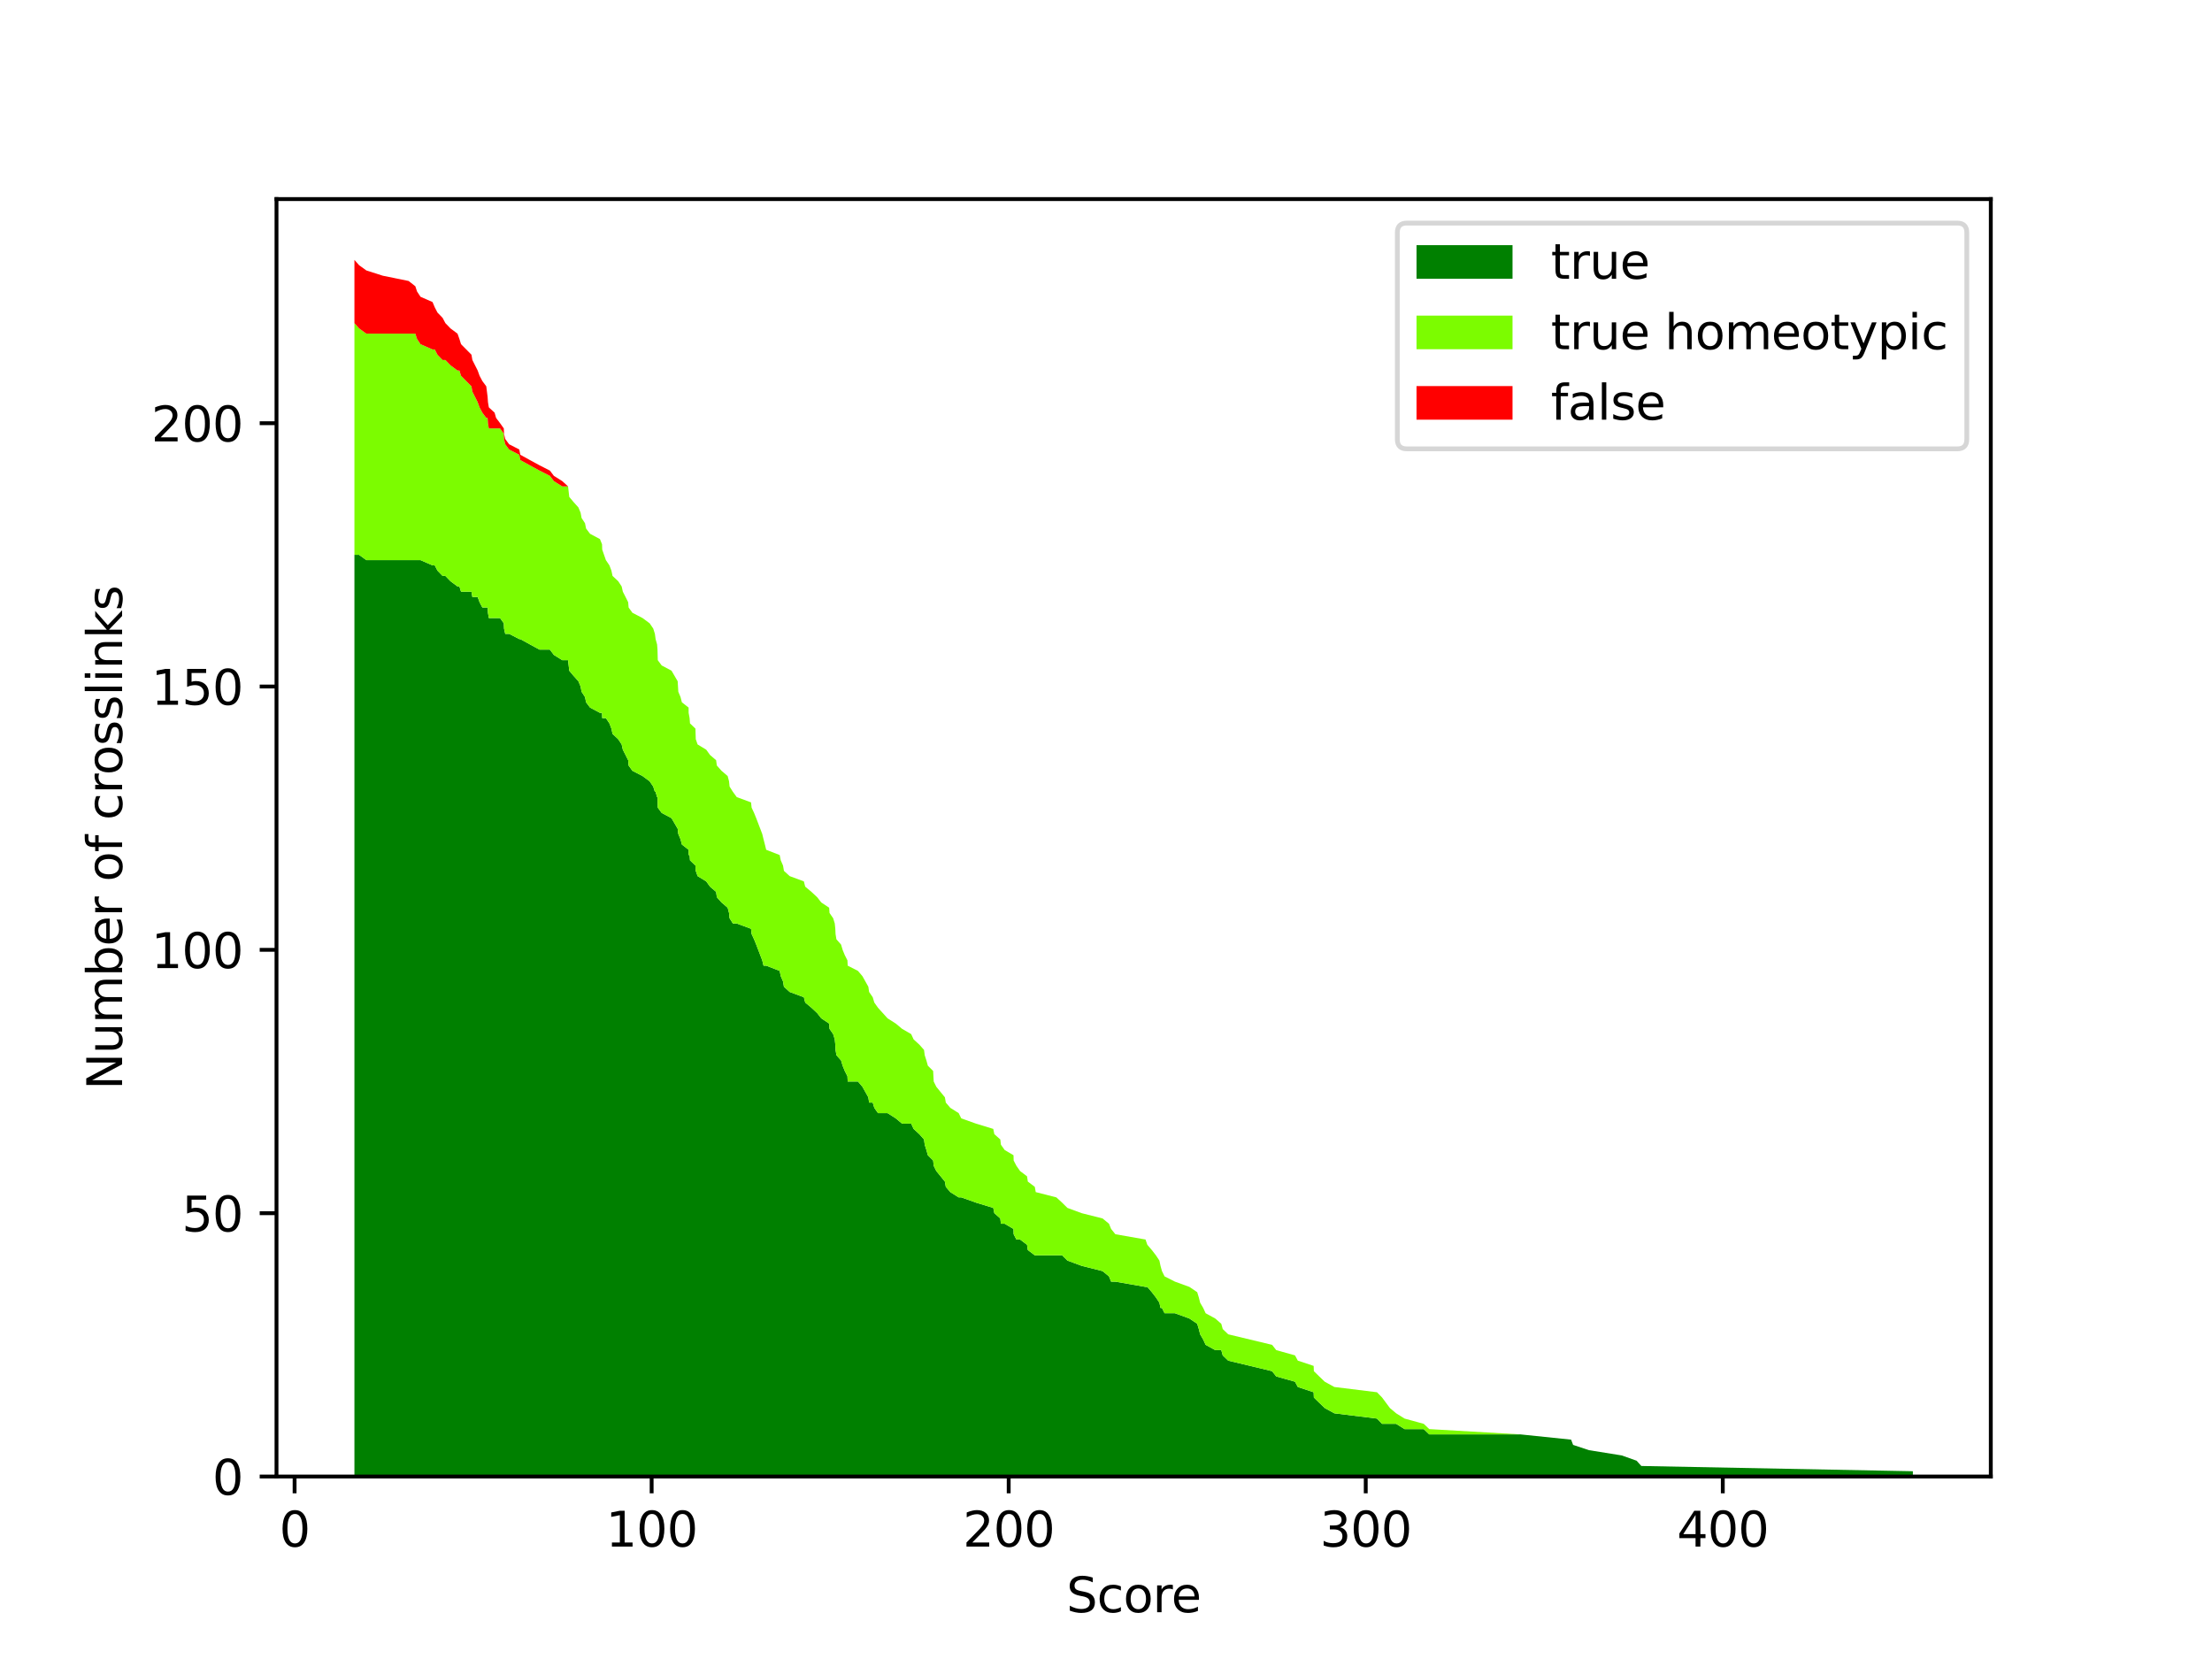 <?xml version="1.0" encoding="utf-8" standalone="no"?>
<!DOCTYPE svg PUBLIC "-//W3C//DTD SVG 1.1//EN"
  "http://www.w3.org/Graphics/SVG/1.1/DTD/svg11.dtd">
<svg xmlns:xlink="http://www.w3.org/1999/xlink" width="460.8pt" height="345.6pt" viewBox="0 0 460.8 345.6" xmlns="http://www.w3.org/2000/svg" version="1.1">
 <defs>
  <style type="text/css">*{stroke-linejoin: round; stroke-linecap: butt}</style>
 </defs>
 <g id="figure_1">
  <g id="patch_1">
   <path d="M 0 345.6 
L 460.8 345.6 
L 460.8 0 
L 0 0 
z
" style="fill: #ffffff"/>
  </g>
  <g id="axes_1">
   <g id="patch_2">
    <path d="M 57.6 307.584 
L 414.72 307.584 
L 414.72 41.472 
L 57.6 41.472 
z
" style="fill: #ffffff"/>
   </g>
   <g id="PolyCollection_1">
    <path d="M 73.833 115.584 
L 73.833 307.584 
L 74.801 307.584 
L 76.316 307.584 
L 79.738 307.584 
L 85.121 307.584 
L 86.52 307.584 
L 86.879 307.584 
L 87.602 307.584 
L 90.105 307.584 
L 90.565 307.584 
L 91.136 307.584 
L 92.198 307.584 
L 92.779 307.584 
L 93.836 307.584 
L 95.308 307.584 
L 95.701 307.584 
L 96.043 307.584 
L 98.214 307.584 
L 98.401 307.584 
L 99.508 307.584 
L 99.904 307.584 
L 100.484 307.584 
L 101.298 307.584 
L 101.576 307.584 
L 101.651 307.584 
L 101.835 307.584 
L 103.03 307.584 
L 103.343 307.584 
L 104.174 307.584 
L 104.952 307.584 
L 105.001 307.584 
L 105.247 307.584 
L 106.056 307.584 
L 108.179 307.584 
L 108.389 307.584 
L 110.383 307.584 
L 112.396 307.584 
L 114.551 307.584 
L 115.382 307.584 
L 117.125 307.584 
L 118.338 307.584 
L 118.587 307.584 
L 119.509 307.584 
L 120.493 307.584 
L 120.949 307.584 
L 121.153 307.584 
L 121.868 307.584 
L 122.089 307.584 
L 122.917 307.584 
L 124.977 307.584 
L 125.419 307.584 
L 125.451 307.584 
L 126.216 307.584 
L 126.955 307.584 
L 127.369 307.584 
L 127.602 307.584 
L 128.778 307.584 
L 129.502 307.584 
L 129.751 307.584 
L 130.313 307.584 
L 130.861 307.584 
L 130.952 307.584 
L 131.744 307.584 
L 133.856 307.584 
L 135.334 307.584 
L 136.083 307.584 
L 136.425 307.584 
L 136.574 307.584 
L 136.879 307.584 
L 136.968 307.584 
L 137.028 307.584 
L 137.839 307.584 
L 139.892 307.584 
L 141.171 307.584 
L 141.305 307.584 
L 141.766 307.584 
L 142.049 307.584 
L 143.447 307.584 
L 143.454 307.584 
L 143.655 307.584 
L 143.737 307.584 
L 144.875 307.584 
L 144.905 307.584 
L 144.942 307.584 
L 145.321 307.584 
L 147.121 307.584 
L 147.91 307.584 
L 149.182 307.584 
L 149.33 307.584 
L 150.305 307.584 
L 151.584 307.584 
L 151.874 307.584 
L 151.986 307.584 
L 152.677 307.584 
L 153.481 307.584 
L 156.456 307.584 
L 156.575 307.584 
L 157.088 307.584 
L 157.534 307.584 
L 158.791 307.584 
L 159.059 307.584 
L 159.342 307.584 
L 159.61 307.584 
L 162.421 307.584 
L 162.644 307.584 
L 163.12 307.584 
L 163.306 307.584 
L 164.504 307.584 
L 167.457 307.584 
L 167.739 307.584 
L 169.048 307.584 
L 170.224 307.584 
L 171.086 307.584 
L 172.73 307.584 
L 172.805 307.584 
L 173.563 307.584 
L 173.898 307.584 
L 174.009 307.584 
L 174.062 307.584 
L 174.24 307.584 
L 175.207 307.584 
L 175.534 307.584 
L 175.981 307.584 
L 176.538 307.584 
L 176.59 307.584 
L 178.733 307.584 
L 179.662 307.584 
L 180.89 307.584 
L 181.053 307.584 
L 181.804 307.584 
L 182.132 307.584 
L 182.905 307.584 
L 184.891 307.584 
L 186.609 307.584 
L 187.926 307.584 
L 189.815 307.584 
L 190.321 307.584 
L 191.518 307.584 
L 192.493 307.584 
L 192.634 307.584 
L 192.984 307.584 
L 193.289 307.584 
L 194.39 307.584 
L 194.509 307.584 
L 195.051 307.584 
L 196.837 307.584 
L 197.03 307.584 
L 197.967 307.584 
L 199.708 307.584 
L 200.251 307.584 
L 203.33 307.584 
L 206.915 307.584 
L 207.138 307.584 
L 208.38 307.584 
L 208.507 307.584 
L 209.288 307.584 
L 211.132 307.584 
L 211.162 307.584 
L 211.735 307.584 
L 212.501 307.584 
L 213.951 307.584 
L 214.115 307.584 
L 215.565 307.584 
L 215.766 307.584 
L 220.058 307.584 
L 221.255 307.584 
L 222.364 307.584 
L 225.339 307.584 
L 229.683 307.584 
L 231.021 307.584 
L 231.468 307.584 
L 232.353 307.584 
L 238.631 307.584 
L 239.01 307.584 
L 239.947 307.584 
L 240.795 307.584 
L 241.524 307.584 
L 241.754 307.584 
L 242.059 307.584 
L 242.602 307.584 
L 244.767 307.584 
L 247.779 307.584 
L 249.401 307.584 
L 249.735 307.584 
L 250.011 307.584 
L 250.65 307.584 
L 251.156 307.584 
L 253.157 307.584 
L 254.414 307.584 
L 254.719 307.584 
L 255.857 307.584 
L 264.998 307.584 
L 265.861 307.584 
L 269.773 307.584 
L 270.361 307.584 
L 273.656 307.584 
L 273.701 307.584 
L 274.824 307.584 
L 275.969 307.584 
L 277.962 307.584 
L 286.851 307.584 
L 287.914 307.584 
L 289.543 307.584 
L 290.845 307.584 
L 292.6 307.584 
L 296.595 307.584 
L 297.74 307.584 
L 316.692 307.584 
L 327.291 307.584 
L 327.708 307.584 
L 331.025 307.584 
L 337.846 307.584 
L 340.932 307.584 
L 341.922 307.584 
L 398.487 307.584 
L 398.487 306.487 
L 398.487 306.487 
L 341.922 305.39 
L 340.932 304.293 
L 337.846 303.195 
L 331.025 302.098 
L 327.708 301.001 
L 327.291 299.904 
L 316.692 298.807 
L 297.74 298.807 
L 296.595 297.71 
L 292.6 297.71 
L 290.845 296.613 
L 289.543 296.613 
L 287.914 296.613 
L 286.851 295.515 
L 277.962 294.418 
L 275.969 293.321 
L 274.824 292.224 
L 273.701 291.127 
L 273.656 290.03 
L 270.361 288.933 
L 269.773 287.835 
L 265.861 286.738 
L 264.998 285.641 
L 255.857 283.447 
L 254.719 282.35 
L 254.414 281.253 
L 253.157 281.253 
L 251.156 280.155 
L 250.65 279.058 
L 250.011 277.961 
L 249.735 276.864 
L 249.401 275.767 
L 247.779 274.67 
L 244.767 273.573 
L 242.602 273.573 
L 242.059 272.475 
L 241.754 272.475 
L 241.524 271.378 
L 240.795 270.281 
L 239.947 269.184 
L 239.01 268.087 
L 238.631 268.087 
L 232.353 266.99 
L 231.468 266.99 
L 231.021 265.893 
L 229.683 264.795 
L 225.339 263.698 
L 222.364 262.601 
L 221.255 261.504 
L 220.058 261.504 
L 215.766 261.504 
L 215.565 261.504 
L 214.115 260.407 
L 213.951 259.31 
L 212.501 258.213 
L 211.735 258.213 
L 211.162 257.115 
L 211.132 256.018 
L 209.288 254.921 
L 208.507 254.921 
L 208.38 253.824 
L 207.138 252.727 
L 206.915 251.63 
L 203.33 250.533 
L 200.251 249.435 
L 199.708 249.435 
L 197.967 248.338 
L 197.03 247.241 
L 196.837 246.144 
L 195.051 243.95 
L 194.509 242.853 
L 194.39 241.755 
L 193.289 240.658 
L 192.984 239.561 
L 192.634 238.464 
L 192.493 237.367 
L 191.518 236.27 
L 190.321 235.173 
L 189.815 234.075 
L 187.926 234.075 
L 186.609 232.978 
L 184.891 231.881 
L 182.905 231.881 
L 182.132 230.784 
L 181.804 229.687 
L 181.053 229.687 
L 180.89 228.59 
L 179.662 226.395 
L 178.733 225.298 
L 176.59 225.298 
L 176.538 224.201 
L 175.981 223.104 
L 175.534 222.007 
L 175.207 220.91 
L 174.24 219.813 
L 174.062 218.715 
L 174.009 217.618 
L 173.898 216.521 
L 173.563 215.424 
L 172.805 214.327 
L 172.73 213.23 
L 171.086 212.133 
L 170.224 211.035 
L 169.048 209.938 
L 167.739 208.841 
L 167.457 207.744 
L 164.504 206.647 
L 163.306 205.55 
L 163.12 204.453 
L 162.644 203.355 
L 162.421 202.258 
L 159.61 201.161 
L 159.342 201.161 
L 159.059 201.161 
L 158.791 200.064 
L 157.534 196.773 
L 157.088 195.675 
L 156.575 194.578 
L 156.456 193.481 
L 153.481 192.384 
L 152.677 192.384 
L 151.986 191.287 
L 151.874 190.19 
L 151.584 189.093 
L 150.305 187.995 
L 149.33 186.898 
L 149.182 185.801 
L 147.91 184.704 
L 147.121 183.607 
L 145.321 182.51 
L 144.942 181.413 
L 144.905 181.413 
L 144.875 180.315 
L 143.737 179.218 
L 143.655 178.121 
L 143.454 178.121 
L 143.447 177.024 
L 142.049 175.927 
L 141.766 174.83 
L 141.305 173.733 
L 141.171 172.635 
L 139.892 170.441 
L 137.839 169.344 
L 137.028 168.247 
L 136.968 166.053 
L 136.879 166.053 
L 136.574 164.955 
L 136.425 164.955 
L 136.083 163.858 
L 135.334 162.761 
L 133.856 161.664 
L 131.744 160.567 
L 130.952 159.47 
L 130.861 158.373 
L 130.313 157.275 
L 129.751 156.178 
L 129.502 155.081 
L 128.778 153.984 
L 127.602 152.887 
L 127.369 151.79 
L 126.955 150.693 
L 126.216 149.595 
L 125.451 149.595 
L 125.419 148.498 
L 124.977 148.498 
L 122.917 147.401 
L 122.089 146.304 
L 121.868 145.207 
L 121.153 144.11 
L 120.949 143.013 
L 120.493 141.915 
L 119.509 140.818 
L 118.587 139.721 
L 118.338 137.527 
L 117.125 137.527 
L 115.382 136.43 
L 114.551 135.333 
L 112.396 135.333 
L 110.383 134.235 
L 108.389 133.138 
L 108.179 133.138 
L 106.056 132.041 
L 105.247 132.041 
L 105.001 130.944 
L 104.952 129.847 
L 104.174 128.75 
L 103.343 128.75 
L 103.03 128.75 
L 101.835 128.75 
L 101.651 127.653 
L 101.576 126.555 
L 101.298 126.555 
L 100.484 126.555 
L 99.904 125.458 
L 99.508 124.361 
L 98.401 124.361 
L 98.214 123.264 
L 96.043 123.264 
L 95.701 122.167 
L 95.308 122.167 
L 93.836 121.07 
L 92.779 119.973 
L 92.198 119.973 
L 91.136 118.875 
L 90.565 117.778 
L 90.105 117.778 
L 87.602 116.681 
L 86.879 116.681 
L 86.52 116.681 
L 85.121 116.681 
L 79.738 116.681 
L 76.316 116.681 
L 74.801 115.584 
L 73.833 115.584 
z
" clip-path="url(#p3b8a30229f)" style="fill: #008000"/>
   </g>
   <g id="PolyCollection_2">
    <path d="M 73.833 67.31 
L 73.833 115.584 
L 74.801 115.584 
L 76.316 116.681 
L 79.738 116.681 
L 85.121 116.681 
L 86.52 116.681 
L 86.879 116.681 
L 87.602 116.681 
L 90.105 117.778 
L 90.565 117.778 
L 91.136 118.875 
L 92.198 119.973 
L 92.779 119.973 
L 93.836 121.07 
L 95.308 122.167 
L 95.701 122.167 
L 96.043 123.264 
L 98.214 123.264 
L 98.401 124.361 
L 99.508 124.361 
L 99.904 125.458 
L 100.484 126.555 
L 101.298 126.555 
L 101.576 126.555 
L 101.651 127.653 
L 101.835 128.75 
L 103.03 128.75 
L 103.343 128.75 
L 104.174 128.75 
L 104.952 129.847 
L 105.001 130.944 
L 105.247 132.041 
L 106.056 132.041 
L 108.179 133.138 
L 108.389 133.138 
L 110.383 134.235 
L 112.396 135.333 
L 114.551 135.333 
L 115.382 136.43 
L 117.125 137.527 
L 118.338 137.527 
L 118.587 139.721 
L 119.509 140.818 
L 120.493 141.915 
L 120.949 143.013 
L 121.153 144.11 
L 121.868 145.207 
L 122.089 146.304 
L 122.917 147.401 
L 124.977 148.498 
L 125.419 148.498 
L 125.451 149.595 
L 126.216 149.595 
L 126.955 150.693 
L 127.369 151.79 
L 127.602 152.887 
L 128.778 153.984 
L 129.502 155.081 
L 129.751 156.178 
L 130.313 157.275 
L 130.861 158.373 
L 130.952 159.47 
L 131.744 160.567 
L 133.856 161.664 
L 135.334 162.761 
L 136.083 163.858 
L 136.425 164.955 
L 136.574 164.955 
L 136.879 166.053 
L 136.968 166.053 
L 137.028 168.247 
L 137.839 169.344 
L 139.892 170.441 
L 141.171 172.635 
L 141.305 173.733 
L 141.766 174.83 
L 142.049 175.927 
L 143.447 177.024 
L 143.454 178.121 
L 143.655 178.121 
L 143.737 179.218 
L 144.875 180.315 
L 144.905 181.413 
L 144.942 181.413 
L 145.321 182.51 
L 147.121 183.607 
L 147.91 184.704 
L 149.182 185.801 
L 149.33 186.898 
L 150.305 187.995 
L 151.584 189.093 
L 151.874 190.19 
L 151.986 191.287 
L 152.677 192.384 
L 153.481 192.384 
L 156.456 193.481 
L 156.575 194.578 
L 157.088 195.675 
L 157.534 196.773 
L 158.791 200.064 
L 159.059 201.161 
L 159.342 201.161 
L 159.61 201.161 
L 162.421 202.258 
L 162.644 203.355 
L 163.12 204.453 
L 163.306 205.55 
L 164.504 206.647 
L 167.457 207.744 
L 167.739 208.841 
L 169.048 209.938 
L 170.224 211.035 
L 171.086 212.133 
L 172.73 213.23 
L 172.805 214.327 
L 173.563 215.424 
L 173.898 216.521 
L 174.009 217.618 
L 174.062 218.715 
L 174.24 219.813 
L 175.207 220.91 
L 175.534 222.007 
L 175.981 223.104 
L 176.538 224.201 
L 176.59 225.298 
L 178.733 225.298 
L 179.662 226.395 
L 180.89 228.59 
L 181.053 229.687 
L 181.804 229.687 
L 182.132 230.784 
L 182.905 231.881 
L 184.891 231.881 
L 186.609 232.978 
L 187.926 234.075 
L 189.815 234.075 
L 190.321 235.173 
L 191.518 236.27 
L 192.493 237.367 
L 192.634 238.464 
L 192.984 239.561 
L 193.289 240.658 
L 194.39 241.755 
L 194.509 242.853 
L 195.051 243.95 
L 196.837 246.144 
L 197.03 247.241 
L 197.967 248.338 
L 199.708 249.435 
L 200.251 249.435 
L 203.33 250.533 
L 206.915 251.63 
L 207.138 252.727 
L 208.38 253.824 
L 208.507 254.921 
L 209.288 254.921 
L 211.132 256.018 
L 211.162 257.115 
L 211.735 258.213 
L 212.501 258.213 
L 213.951 259.31 
L 214.115 260.407 
L 215.565 261.504 
L 215.766 261.504 
L 220.058 261.504 
L 221.255 261.504 
L 222.364 262.601 
L 225.339 263.698 
L 229.683 264.795 
L 231.021 265.893 
L 231.468 266.99 
L 232.353 266.99 
L 238.631 268.087 
L 239.01 268.087 
L 239.947 269.184 
L 240.795 270.281 
L 241.524 271.378 
L 241.754 272.475 
L 242.059 272.475 
L 242.602 273.573 
L 244.767 273.573 
L 247.779 274.67 
L 249.401 275.767 
L 249.735 276.864 
L 250.011 277.961 
L 250.65 279.058 
L 251.156 280.155 
L 253.157 281.253 
L 254.414 281.253 
L 254.719 282.35 
L 255.857 283.447 
L 264.998 285.641 
L 265.861 286.738 
L 269.773 287.835 
L 270.361 288.933 
L 273.656 290.03 
L 273.701 291.127 
L 274.824 292.224 
L 275.969 293.321 
L 277.962 294.418 
L 286.851 295.515 
L 287.914 296.613 
L 289.543 296.613 
L 290.845 296.613 
L 292.6 297.71 
L 296.595 297.71 
L 297.74 298.807 
L 316.692 298.807 
L 327.291 299.904 
L 327.708 301.001 
L 331.025 302.098 
L 337.846 303.195 
L 340.932 304.293 
L 341.922 305.39 
L 398.487 306.487 
L 398.487 306.487 
L 398.487 306.487 
L 341.922 305.39 
L 340.932 304.293 
L 337.846 303.195 
L 331.025 302.098 
L 327.708 301.001 
L 327.291 299.904 
L 316.692 298.807 
L 297.74 297.71 
L 296.595 296.613 
L 292.6 295.515 
L 290.845 294.418 
L 289.543 293.321 
L 287.914 291.127 
L 286.851 290.03 
L 277.962 288.933 
L 275.969 287.835 
L 274.824 286.738 
L 273.701 285.641 
L 273.656 284.544 
L 270.361 283.447 
L 269.773 282.35 
L 265.861 281.253 
L 264.998 280.155 
L 255.857 277.961 
L 254.719 276.864 
L 254.414 275.767 
L 253.157 274.67 
L 251.156 273.573 
L 250.65 272.475 
L 250.011 271.378 
L 249.735 270.281 
L 249.401 269.184 
L 247.779 268.087 
L 244.767 266.99 
L 242.602 265.893 
L 242.059 264.795 
L 241.754 263.698 
L 241.524 262.601 
L 240.795 261.504 
L 239.947 260.407 
L 239.01 259.31 
L 238.631 258.213 
L 232.353 257.115 
L 231.468 256.018 
L 231.021 254.921 
L 229.683 253.824 
L 225.339 252.727 
L 222.364 251.63 
L 221.255 250.533 
L 220.058 249.435 
L 215.766 248.338 
L 215.565 247.241 
L 214.115 246.144 
L 213.951 245.047 
L 212.501 243.95 
L 211.735 242.853 
L 211.162 241.755 
L 211.132 240.658 
L 209.288 239.561 
L 208.507 238.464 
L 208.38 237.367 
L 207.138 236.27 
L 206.915 235.173 
L 203.33 234.075 
L 200.251 232.978 
L 199.708 231.881 
L 197.967 230.784 
L 197.03 229.687 
L 196.837 228.59 
L 195.051 226.395 
L 194.509 225.298 
L 194.39 223.104 
L 193.289 222.007 
L 192.984 220.91 
L 192.634 219.813 
L 192.493 218.715 
L 191.518 217.618 
L 190.321 216.521 
L 189.815 215.424 
L 187.926 214.327 
L 186.609 213.23 
L 184.891 212.133 
L 182.905 209.938 
L 182.132 208.841 
L 181.804 207.744 
L 181.053 206.647 
L 180.89 205.55 
L 179.662 203.355 
L 178.733 202.258 
L 176.59 201.161 
L 176.538 200.064 
L 175.981 198.967 
L 175.534 197.87 
L 175.207 196.773 
L 174.24 195.675 
L 174.062 194.578 
L 174.009 193.481 
L 173.898 192.384 
L 173.563 191.287 
L 172.805 190.19 
L 172.73 189.093 
L 171.086 187.995 
L 170.224 186.898 
L 169.048 185.801 
L 167.739 184.704 
L 167.457 183.607 
L 164.504 182.51 
L 163.306 181.413 
L 163.12 180.315 
L 162.644 179.218 
L 162.421 178.121 
L 159.61 177.024 
L 159.342 175.927 
L 159.059 174.83 
L 158.791 173.733 
L 157.534 170.441 
L 157.088 169.344 
L 156.575 168.247 
L 156.456 167.15 
L 153.481 166.053 
L 152.677 164.955 
L 151.986 163.858 
L 151.874 162.761 
L 151.584 161.664 
L 150.305 160.567 
L 149.33 159.47 
L 149.182 158.373 
L 147.91 157.275 
L 147.121 156.178 
L 145.321 155.081 
L 144.942 153.984 
L 144.905 152.887 
L 144.875 151.79 
L 143.737 150.693 
L 143.655 149.595 
L 143.454 148.498 
L 143.447 147.401 
L 142.049 146.304 
L 141.766 145.207 
L 141.305 144.11 
L 141.171 141.915 
L 139.892 139.721 
L 137.839 138.624 
L 137.028 137.527 
L 136.968 135.333 
L 136.879 134.235 
L 136.574 133.138 
L 136.425 132.041 
L 136.083 130.944 
L 135.334 129.847 
L 133.856 128.75 
L 131.744 127.653 
L 130.952 126.555 
L 130.861 125.458 
L 130.313 124.361 
L 129.751 123.264 
L 129.502 122.167 
L 128.778 121.07 
L 127.602 119.973 
L 127.369 118.875 
L 126.955 117.778 
L 126.216 116.681 
L 125.451 114.487 
L 125.419 113.39 
L 124.977 112.293 
L 122.917 111.195 
L 122.089 110.098 
L 121.868 109.001 
L 121.153 107.904 
L 120.949 106.807 
L 120.493 105.71 
L 119.509 104.613 
L 118.587 103.515 
L 118.338 101.321 
L 117.125 101.321 
L 115.382 100.224 
L 114.551 99.127 
L 112.396 98.03 
L 110.383 96.933 
L 108.389 95.835 
L 108.179 94.738 
L 106.056 93.641 
L 105.247 92.544 
L 105.001 91.447 
L 104.952 90.35 
L 104.174 89.253 
L 103.343 89.253 
L 103.03 89.253 
L 101.835 89.253 
L 101.651 88.155 
L 101.576 87.058 
L 101.298 87.058 
L 100.484 85.961 
L 99.904 84.864 
L 99.508 83.767 
L 98.401 81.573 
L 98.214 80.475 
L 96.043 78.281 
L 95.701 77.184 
L 95.308 77.184 
L 93.836 76.087 
L 92.779 74.99 
L 92.198 74.99 
L 91.136 73.893 
L 90.565 72.795 
L 90.105 72.795 
L 87.602 71.698 
L 86.879 70.601 
L 86.52 69.504 
L 85.121 69.504 
L 79.738 69.504 
L 76.316 69.504 
L 74.801 68.407 
L 73.833 67.31 
z
" clip-path="url(#p3b8a30229f)" style="fill: #7cfc00"/>
   </g>
   <g id="PolyCollection_3">
    <path d="M 73.833 54.144 
L 73.833 67.31 
L 74.801 68.407 
L 76.316 69.504 
L 79.738 69.504 
L 85.121 69.504 
L 86.52 69.504 
L 86.879 70.601 
L 87.602 71.698 
L 90.105 72.795 
L 90.565 72.795 
L 91.136 73.893 
L 92.198 74.99 
L 92.779 74.99 
L 93.836 76.087 
L 95.308 77.184 
L 95.701 77.184 
L 96.043 78.281 
L 98.214 80.475 
L 98.401 81.573 
L 99.508 83.767 
L 99.904 84.864 
L 100.484 85.961 
L 101.298 87.058 
L 101.576 87.058 
L 101.651 88.155 
L 101.835 89.253 
L 103.03 89.253 
L 103.343 89.253 
L 104.174 89.253 
L 104.952 90.35 
L 105.001 91.447 
L 105.247 92.544 
L 106.056 93.641 
L 108.179 94.738 
L 108.389 95.835 
L 110.383 96.933 
L 112.396 98.03 
L 114.551 99.127 
L 115.382 100.224 
L 117.125 101.321 
L 118.338 101.321 
L 118.587 103.515 
L 119.509 104.613 
L 120.493 105.71 
L 120.949 106.807 
L 121.153 107.904 
L 121.868 109.001 
L 122.089 110.098 
L 122.917 111.195 
L 124.977 112.293 
L 125.419 113.39 
L 125.451 114.487 
L 126.216 116.681 
L 126.955 117.778 
L 127.369 118.875 
L 127.602 119.973 
L 128.778 121.07 
L 129.502 122.167 
L 129.751 123.264 
L 130.313 124.361 
L 130.861 125.458 
L 130.952 126.555 
L 131.744 127.653 
L 133.856 128.75 
L 135.334 129.847 
L 136.083 130.944 
L 136.425 132.041 
L 136.574 133.138 
L 136.879 134.235 
L 136.968 135.333 
L 137.028 137.527 
L 137.839 138.624 
L 139.892 139.721 
L 141.171 141.915 
L 141.305 144.11 
L 141.766 145.207 
L 142.049 146.304 
L 143.447 147.401 
L 143.454 148.498 
L 143.655 149.595 
L 143.737 150.693 
L 144.875 151.79 
L 144.905 152.887 
L 144.942 153.984 
L 145.321 155.081 
L 147.121 156.178 
L 147.91 157.275 
L 149.182 158.373 
L 149.33 159.47 
L 150.305 160.567 
L 151.584 161.664 
L 151.874 162.761 
L 151.986 163.858 
L 152.677 164.955 
L 153.481 166.053 
L 156.456 167.15 
L 156.575 168.247 
L 157.088 169.344 
L 157.534 170.441 
L 158.791 173.733 
L 159.059 174.83 
L 159.342 175.927 
L 159.61 177.024 
L 162.421 178.121 
L 162.644 179.218 
L 163.12 180.315 
L 163.306 181.413 
L 164.504 182.51 
L 167.457 183.607 
L 167.739 184.704 
L 169.048 185.801 
L 170.224 186.898 
L 171.086 187.995 
L 172.73 189.093 
L 172.805 190.19 
L 173.563 191.287 
L 173.898 192.384 
L 174.009 193.481 
L 174.062 194.578 
L 174.24 195.675 
L 175.207 196.773 
L 175.534 197.87 
L 175.981 198.967 
L 176.538 200.064 
L 176.59 201.161 
L 178.733 202.258 
L 179.662 203.355 
L 180.89 205.55 
L 181.053 206.647 
L 181.804 207.744 
L 182.132 208.841 
L 182.905 209.938 
L 184.891 212.133 
L 186.609 213.23 
L 187.926 214.327 
L 189.815 215.424 
L 190.321 216.521 
L 191.518 217.618 
L 192.493 218.715 
L 192.634 219.813 
L 192.984 220.91 
L 193.289 222.007 
L 194.39 223.104 
L 194.509 225.298 
L 195.051 226.395 
L 196.837 228.59 
L 197.03 229.687 
L 197.967 230.784 
L 199.708 231.881 
L 200.251 232.978 
L 203.33 234.075 
L 206.915 235.173 
L 207.138 236.27 
L 208.38 237.367 
L 208.507 238.464 
L 209.288 239.561 
L 211.132 240.658 
L 211.162 241.755 
L 211.735 242.853 
L 212.501 243.95 
L 213.951 245.047 
L 214.115 246.144 
L 215.565 247.241 
L 215.766 248.338 
L 220.058 249.435 
L 221.255 250.533 
L 222.364 251.63 
L 225.339 252.727 
L 229.683 253.824 
L 231.021 254.921 
L 231.468 256.018 
L 232.353 257.115 
L 238.631 258.213 
L 239.01 259.31 
L 239.947 260.407 
L 240.795 261.504 
L 241.524 262.601 
L 241.754 263.698 
L 242.059 264.795 
L 242.602 265.893 
L 244.767 266.99 
L 247.779 268.087 
L 249.401 269.184 
L 249.735 270.281 
L 250.011 271.378 
L 250.65 272.475 
L 251.156 273.573 
L 253.157 274.67 
L 254.414 275.767 
L 254.719 276.864 
L 255.857 277.961 
L 264.998 280.155 
L 265.861 281.253 
L 269.773 282.35 
L 270.361 283.447 
L 273.656 284.544 
L 273.701 285.641 
L 274.824 286.738 
L 275.969 287.835 
L 277.962 288.933 
L 286.851 290.03 
L 287.914 291.127 
L 289.543 293.321 
L 290.845 294.418 
L 292.6 295.515 
L 296.595 296.613 
L 297.74 297.71 
L 316.692 298.807 
L 327.291 299.904 
L 327.708 301.001 
L 331.025 302.098 
L 337.846 303.195 
L 340.932 304.293 
L 341.922 305.39 
L 398.487 306.487 
L 398.487 306.487 
L 398.487 306.487 
L 341.922 305.39 
L 340.932 304.293 
L 337.846 303.195 
L 331.025 302.098 
L 327.708 301.001 
L 327.291 299.904 
L 316.692 298.807 
L 297.74 297.71 
L 296.595 296.613 
L 292.6 295.515 
L 290.845 294.418 
L 289.543 293.321 
L 287.914 291.127 
L 286.851 290.03 
L 277.962 288.933 
L 275.969 287.835 
L 274.824 286.738 
L 273.701 285.641 
L 273.656 284.544 
L 270.361 283.447 
L 269.773 282.35 
L 265.861 281.253 
L 264.998 280.155 
L 255.857 277.961 
L 254.719 276.864 
L 254.414 275.767 
L 253.157 274.67 
L 251.156 273.573 
L 250.65 272.475 
L 250.011 271.378 
L 249.735 270.281 
L 249.401 269.184 
L 247.779 268.087 
L 244.767 266.99 
L 242.602 265.893 
L 242.059 264.795 
L 241.754 263.698 
L 241.524 262.601 
L 240.795 261.504 
L 239.947 260.407 
L 239.01 259.31 
L 238.631 258.213 
L 232.353 257.115 
L 231.468 256.018 
L 231.021 254.921 
L 229.683 253.824 
L 225.339 252.727 
L 222.364 251.63 
L 221.255 250.533 
L 220.058 249.435 
L 215.766 248.338 
L 215.565 247.241 
L 214.115 246.144 
L 213.951 245.047 
L 212.501 243.95 
L 211.735 242.853 
L 211.162 241.755 
L 211.132 240.658 
L 209.288 239.561 
L 208.507 238.464 
L 208.38 237.367 
L 207.138 236.27 
L 206.915 235.173 
L 203.33 234.075 
L 200.251 232.978 
L 199.708 231.881 
L 197.967 230.784 
L 197.03 229.687 
L 196.837 228.59 
L 195.051 226.395 
L 194.509 225.298 
L 194.39 223.104 
L 193.289 222.007 
L 192.984 220.91 
L 192.634 219.813 
L 192.493 218.715 
L 191.518 217.618 
L 190.321 216.521 
L 189.815 215.424 
L 187.926 214.327 
L 186.609 213.23 
L 184.891 212.133 
L 182.905 209.938 
L 182.132 208.841 
L 181.804 207.744 
L 181.053 206.647 
L 180.89 205.55 
L 179.662 203.355 
L 178.733 202.258 
L 176.59 201.161 
L 176.538 200.064 
L 175.981 198.967 
L 175.534 197.87 
L 175.207 196.773 
L 174.24 195.675 
L 174.062 194.578 
L 174.009 193.481 
L 173.898 192.384 
L 173.563 191.287 
L 172.805 190.19 
L 172.73 189.093 
L 171.086 187.995 
L 170.224 186.898 
L 169.048 185.801 
L 167.739 184.704 
L 167.457 183.607 
L 164.504 182.51 
L 163.306 181.413 
L 163.12 180.315 
L 162.644 179.218 
L 162.421 178.121 
L 159.61 177.024 
L 159.342 175.927 
L 159.059 174.83 
L 158.791 173.733 
L 157.534 170.441 
L 157.088 169.344 
L 156.575 168.247 
L 156.456 167.15 
L 153.481 166.053 
L 152.677 164.955 
L 151.986 163.858 
L 151.874 162.761 
L 151.584 161.664 
L 150.305 160.567 
L 149.33 159.47 
L 149.182 158.373 
L 147.91 157.275 
L 147.121 156.178 
L 145.321 155.081 
L 144.942 153.984 
L 144.905 152.887 
L 144.875 151.79 
L 143.737 150.693 
L 143.655 149.595 
L 143.454 148.498 
L 143.447 147.401 
L 142.049 146.304 
L 141.766 145.207 
L 141.305 144.11 
L 141.171 141.915 
L 139.892 139.721 
L 137.839 138.624 
L 137.028 137.527 
L 136.968 135.333 
L 136.879 134.235 
L 136.574 133.138 
L 136.425 132.041 
L 136.083 130.944 
L 135.334 129.847 
L 133.856 128.75 
L 131.744 127.653 
L 130.952 126.555 
L 130.861 125.458 
L 130.313 124.361 
L 129.751 123.264 
L 129.502 122.167 
L 128.778 121.07 
L 127.602 119.973 
L 127.369 118.875 
L 126.955 117.778 
L 126.216 116.681 
L 125.451 114.487 
L 125.419 113.39 
L 124.977 112.293 
L 122.917 111.195 
L 122.089 110.098 
L 121.868 109.001 
L 121.153 107.904 
L 120.949 106.807 
L 120.493 105.71 
L 119.509 104.613 
L 118.587 103.515 
L 118.338 101.321 
L 117.125 100.224 
L 115.382 99.127 
L 114.551 98.03 
L 112.396 96.933 
L 110.383 95.835 
L 108.389 94.738 
L 108.179 93.641 
L 106.056 92.544 
L 105.247 91.447 
L 105.001 90.35 
L 104.952 89.253 
L 104.174 88.155 
L 103.343 87.058 
L 103.03 85.961 
L 101.835 84.864 
L 101.651 83.767 
L 101.576 82.67 
L 101.298 80.475 
L 100.484 79.378 
L 99.904 78.281 
L 99.508 77.184 
L 98.401 74.99 
L 98.214 73.893 
L 96.043 71.698 
L 95.701 70.601 
L 95.308 69.504 
L 93.836 68.407 
L 92.779 67.31 
L 92.198 66.213 
L 91.136 65.115 
L 90.565 64.018 
L 90.105 62.921 
L 87.602 61.824 
L 86.879 60.727 
L 86.52 59.63 
L 85.121 58.533 
L 79.738 57.435 
L 76.316 56.338 
L 74.801 55.241 
L 73.833 54.144 
z
" clip-path="url(#p3b8a30229f)" style="fill: #ff0000"/>
   </g>
   <g id="matplotlib.axis_1">
    <g id="xtick_1">
     <g id="line2d_1">
      <defs>
       <path id="mc1260639fa" d="M 0 0 
L 0 3.5 
" style="stroke: #000000; stroke-width: 0.8"/>
      </defs>
      <g>
       <use xlink:href="#mc1260639fa" x="61.369" y="307.584" style="stroke: #000000; stroke-width: 0.8"/>
      </g>
     </g>
     <g id="text_1">
      <!-- 0 -->
      <g transform="translate(58.188 322.182) scale(0.1 -0.1)">
       <defs>
        <path id="DejaVuSans-30" d="M 2034 4250 
Q 1547 4250 1301 3770 
Q 1056 3291 1056 2328 
Q 1056 1369 1301 889 
Q 1547 409 2034 409 
Q 2525 409 2770 889 
Q 3016 1369 3016 2328 
Q 3016 3291 2770 3770 
Q 2525 4250 2034 4250 
z
M 2034 4750 
Q 2819 4750 3233 4129 
Q 3647 3509 3647 2328 
Q 3647 1150 3233 529 
Q 2819 -91 2034 -91 
Q 1250 -91 836 529 
Q 422 1150 422 2328 
Q 422 3509 836 4129 
Q 1250 4750 2034 4750 
z
" transform="scale(0.016)"/>
       </defs>
       <use xlink:href="#DejaVuSans-30"/>
      </g>
     </g>
    </g>
    <g id="xtick_2">
     <g id="line2d_2">
      <g>
       <use xlink:href="#mc1260639fa" x="135.749" y="307.584" style="stroke: #000000; stroke-width: 0.8"/>
      </g>
     </g>
     <g id="text_2">
      <!-- 100 -->
      <g transform="translate(126.205 322.182) scale(0.1 -0.1)">
       <defs>
        <path id="DejaVuSans-31" d="M 794 531 
L 1825 531 
L 1825 4091 
L 703 3866 
L 703 4441 
L 1819 4666 
L 2450 4666 
L 2450 531 
L 3481 531 
L 3481 0 
L 794 0 
L 794 531 
z
" transform="scale(0.016)"/>
       </defs>
       <use xlink:href="#DejaVuSans-31"/>
       <use xlink:href="#DejaVuSans-30" x="63.623"/>
       <use xlink:href="#DejaVuSans-30" x="127.246"/>
      </g>
     </g>
    </g>
    <g id="xtick_3">
     <g id="line2d_3">
      <g>
       <use xlink:href="#mc1260639fa" x="210.128" y="307.584" style="stroke: #000000; stroke-width: 0.8"/>
      </g>
     </g>
     <g id="text_3">
      <!-- 200 -->
      <g transform="translate(200.584 322.182) scale(0.1 -0.1)">
       <defs>
        <path id="DejaVuSans-32" d="M 1228 531 
L 3431 531 
L 3431 0 
L 469 0 
L 469 531 
Q 828 903 1448 1529 
Q 2069 2156 2228 2338 
Q 2531 2678 2651 2914 
Q 2772 3150 2772 3378 
Q 2772 3750 2511 3984 
Q 2250 4219 1831 4219 
Q 1534 4219 1204 4116 
Q 875 4013 500 3803 
L 500 4441 
Q 881 4594 1212 4672 
Q 1544 4750 1819 4750 
Q 2544 4750 2975 4387 
Q 3406 4025 3406 3419 
Q 3406 3131 3298 2873 
Q 3191 2616 2906 2266 
Q 2828 2175 2409 1742 
Q 1991 1309 1228 531 
z
" transform="scale(0.016)"/>
       </defs>
       <use xlink:href="#DejaVuSans-32"/>
       <use xlink:href="#DejaVuSans-30" x="63.623"/>
       <use xlink:href="#DejaVuSans-30" x="127.246"/>
      </g>
     </g>
    </g>
    <g id="xtick_4">
     <g id="line2d_4">
      <g>
       <use xlink:href="#mc1260639fa" x="284.508" y="307.584" style="stroke: #000000; stroke-width: 0.8"/>
      </g>
     </g>
     <g id="text_4">
      <!-- 300 -->
      <g transform="translate(274.964 322.182) scale(0.1 -0.1)">
       <defs>
        <path id="DejaVuSans-33" d="M 2597 2516 
Q 3050 2419 3304 2112 
Q 3559 1806 3559 1356 
Q 3559 666 3084 287 
Q 2609 -91 1734 -91 
Q 1441 -91 1130 -33 
Q 819 25 488 141 
L 488 750 
Q 750 597 1062 519 
Q 1375 441 1716 441 
Q 2309 441 2620 675 
Q 2931 909 2931 1356 
Q 2931 1769 2642 2001 
Q 2353 2234 1838 2234 
L 1294 2234 
L 1294 2753 
L 1863 2753 
Q 2328 2753 2575 2939 
Q 2822 3125 2822 3475 
Q 2822 3834 2567 4026 
Q 2313 4219 1838 4219 
Q 1578 4219 1281 4162 
Q 984 4106 628 3988 
L 628 4550 
Q 988 4650 1302 4700 
Q 1616 4750 1894 4750 
Q 2613 4750 3031 4423 
Q 3450 4097 3450 3541 
Q 3450 3153 3228 2886 
Q 3006 2619 2597 2516 
z
" transform="scale(0.016)"/>
       </defs>
       <use xlink:href="#DejaVuSans-33"/>
       <use xlink:href="#DejaVuSans-30" x="63.623"/>
       <use xlink:href="#DejaVuSans-30" x="127.246"/>
      </g>
     </g>
    </g>
    <g id="xtick_5">
     <g id="line2d_5">
      <g>
       <use xlink:href="#mc1260639fa" x="358.888" y="307.584" style="stroke: #000000; stroke-width: 0.8"/>
      </g>
     </g>
     <g id="text_5">
      <!-- 400 -->
      <g transform="translate(349.344 322.182) scale(0.1 -0.1)">
       <defs>
        <path id="DejaVuSans-34" d="M 2419 4116 
L 825 1625 
L 2419 1625 
L 2419 4116 
z
M 2253 4666 
L 3047 4666 
L 3047 1625 
L 3713 1625 
L 3713 1100 
L 3047 1100 
L 3047 0 
L 2419 0 
L 2419 1100 
L 313 1100 
L 313 1709 
L 2253 4666 
z
" transform="scale(0.016)"/>
       </defs>
       <use xlink:href="#DejaVuSans-34"/>
       <use xlink:href="#DejaVuSans-30" x="63.623"/>
       <use xlink:href="#DejaVuSans-30" x="127.246"/>
      </g>
     </g>
    </g>
    <g id="text_6">
     <!-- Score -->
     <g transform="translate(222.158 335.861) scale(0.1 -0.1)">
      <defs>
       <path id="DejaVuSans-53" d="M 3425 4513 
L 3425 3897 
Q 3066 4069 2747 4153 
Q 2428 4238 2131 4238 
Q 1616 4238 1336 4038 
Q 1056 3838 1056 3469 
Q 1056 3159 1242 3001 
Q 1428 2844 1947 2747 
L 2328 2669 
Q 3034 2534 3370 2195 
Q 3706 1856 3706 1288 
Q 3706 609 3251 259 
Q 2797 -91 1919 -91 
Q 1588 -91 1214 -16 
Q 841 59 441 206 
L 441 856 
Q 825 641 1194 531 
Q 1563 422 1919 422 
Q 2459 422 2753 634 
Q 3047 847 3047 1241 
Q 3047 1584 2836 1778 
Q 2625 1972 2144 2069 
L 1759 2144 
Q 1053 2284 737 2584 
Q 422 2884 422 3419 
Q 422 4038 858 4394 
Q 1294 4750 2059 4750 
Q 2388 4750 2728 4690 
Q 3069 4631 3425 4513 
z
" transform="scale(0.016)"/>
       <path id="DejaVuSans-63" d="M 3122 3366 
L 3122 2828 
Q 2878 2963 2633 3030 
Q 2388 3097 2138 3097 
Q 1578 3097 1268 2742 
Q 959 2388 959 1747 
Q 959 1106 1268 751 
Q 1578 397 2138 397 
Q 2388 397 2633 464 
Q 2878 531 3122 666 
L 3122 134 
Q 2881 22 2623 -34 
Q 2366 -91 2075 -91 
Q 1284 -91 818 406 
Q 353 903 353 1747 
Q 353 2603 823 3093 
Q 1294 3584 2113 3584 
Q 2378 3584 2631 3529 
Q 2884 3475 3122 3366 
z
" transform="scale(0.016)"/>
       <path id="DejaVuSans-6f" d="M 1959 3097 
Q 1497 3097 1228 2736 
Q 959 2375 959 1747 
Q 959 1119 1226 758 
Q 1494 397 1959 397 
Q 2419 397 2687 759 
Q 2956 1122 2956 1747 
Q 2956 2369 2687 2733 
Q 2419 3097 1959 3097 
z
M 1959 3584 
Q 2709 3584 3137 3096 
Q 3566 2609 3566 1747 
Q 3566 888 3137 398 
Q 2709 -91 1959 -91 
Q 1206 -91 779 398 
Q 353 888 353 1747 
Q 353 2609 779 3096 
Q 1206 3584 1959 3584 
z
" transform="scale(0.016)"/>
       <path id="DejaVuSans-72" d="M 2631 2963 
Q 2534 3019 2420 3045 
Q 2306 3072 2169 3072 
Q 1681 3072 1420 2755 
Q 1159 2438 1159 1844 
L 1159 0 
L 581 0 
L 581 3500 
L 1159 3500 
L 1159 2956 
Q 1341 3275 1631 3429 
Q 1922 3584 2338 3584 
Q 2397 3584 2469 3576 
Q 2541 3569 2628 3553 
L 2631 2963 
z
" transform="scale(0.016)"/>
       <path id="DejaVuSans-65" d="M 3597 1894 
L 3597 1613 
L 953 1613 
Q 991 1019 1311 708 
Q 1631 397 2203 397 
Q 2534 397 2845 478 
Q 3156 559 3463 722 
L 3463 178 
Q 3153 47 2828 -22 
Q 2503 -91 2169 -91 
Q 1331 -91 842 396 
Q 353 884 353 1716 
Q 353 2575 817 3079 
Q 1281 3584 2069 3584 
Q 2775 3584 3186 3129 
Q 3597 2675 3597 1894 
z
M 3022 2063 
Q 3016 2534 2758 2815 
Q 2500 3097 2075 3097 
Q 1594 3097 1305 2825 
Q 1016 2553 972 2059 
L 3022 2063 
z
" transform="scale(0.016)"/>
      </defs>
      <use xlink:href="#DejaVuSans-53"/>
      <use xlink:href="#DejaVuSans-63" x="63.477"/>
      <use xlink:href="#DejaVuSans-6f" x="118.457"/>
      <use xlink:href="#DejaVuSans-72" x="179.639"/>
      <use xlink:href="#DejaVuSans-65" x="218.502"/>
     </g>
    </g>
   </g>
   <g id="matplotlib.axis_2">
    <g id="ytick_1">
     <g id="line2d_6">
      <defs>
       <path id="m19b3b1c332" d="M 0 0 
L -3.5 0 
" style="stroke: #000000; stroke-width: 0.8"/>
      </defs>
      <g>
       <use xlink:href="#m19b3b1c332" x="57.6" y="307.584" style="stroke: #000000; stroke-width: 0.8"/>
      </g>
     </g>
     <g id="text_7">
      <!-- 0 -->
      <g transform="translate(44.237 311.383) scale(0.1 -0.1)">
       <use xlink:href="#DejaVuSans-30"/>
      </g>
     </g>
    </g>
    <g id="ytick_2">
     <g id="line2d_7">
      <g>
       <use xlink:href="#m19b3b1c332" x="57.6" y="252.727" style="stroke: #000000; stroke-width: 0.8"/>
      </g>
     </g>
     <g id="text_8">
      <!-- 50 -->
      <g transform="translate(37.875 256.526) scale(0.1 -0.1)">
       <defs>
        <path id="DejaVuSans-35" d="M 691 4666 
L 3169 4666 
L 3169 4134 
L 1269 4134 
L 1269 2991 
Q 1406 3038 1543 3061 
Q 1681 3084 1819 3084 
Q 2600 3084 3056 2656 
Q 3513 2228 3513 1497 
Q 3513 744 3044 326 
Q 2575 -91 1722 -91 
Q 1428 -91 1123 -41 
Q 819 9 494 109 
L 494 744 
Q 775 591 1075 516 
Q 1375 441 1709 441 
Q 2250 441 2565 725 
Q 2881 1009 2881 1497 
Q 2881 1984 2565 2268 
Q 2250 2553 1709 2553 
Q 1456 2553 1204 2497 
Q 953 2441 691 2322 
L 691 4666 
z
" transform="scale(0.016)"/>
       </defs>
       <use xlink:href="#DejaVuSans-35"/>
       <use xlink:href="#DejaVuSans-30" x="63.623"/>
      </g>
     </g>
    </g>
    <g id="ytick_3">
     <g id="line2d_8">
      <g>
       <use xlink:href="#m19b3b1c332" x="57.6" y="197.87" style="stroke: #000000; stroke-width: 0.8"/>
      </g>
     </g>
     <g id="text_9">
      <!-- 100 -->
      <g transform="translate(31.512 201.669) scale(0.1 -0.1)">
       <use xlink:href="#DejaVuSans-31"/>
       <use xlink:href="#DejaVuSans-30" x="63.623"/>
       <use xlink:href="#DejaVuSans-30" x="127.246"/>
      </g>
     </g>
    </g>
    <g id="ytick_4">
     <g id="line2d_9">
      <g>
       <use xlink:href="#m19b3b1c332" x="57.6" y="143.013" style="stroke: #000000; stroke-width: 0.8"/>
      </g>
     </g>
     <g id="text_10">
      <!-- 150 -->
      <g transform="translate(31.512 146.812) scale(0.1 -0.1)">
       <use xlink:href="#DejaVuSans-31"/>
       <use xlink:href="#DejaVuSans-35" x="63.623"/>
       <use xlink:href="#DejaVuSans-30" x="127.246"/>
      </g>
     </g>
    </g>
    <g id="ytick_5">
     <g id="line2d_10">
      <g>
       <use xlink:href="#m19b3b1c332" x="57.6" y="88.155" style="stroke: #000000; stroke-width: 0.8"/>
      </g>
     </g>
     <g id="text_11">
      <!-- 200 -->
      <g transform="translate(31.512 91.955) scale(0.1 -0.1)">
       <use xlink:href="#DejaVuSans-32"/>
       <use xlink:href="#DejaVuSans-30" x="63.623"/>
       <use xlink:href="#DejaVuSans-30" x="127.246"/>
      </g>
     </g>
    </g>
    <g id="text_12">
     <!-- Number of crosslinks -->
     <g transform="translate(25.433 227.019) rotate(-90) scale(0.1 -0.1)">
      <defs>
       <path id="DejaVuSans-4e" d="M 628 4666 
L 1478 4666 
L 3547 763 
L 3547 4666 
L 4159 4666 
L 4159 0 
L 3309 0 
L 1241 3903 
L 1241 0 
L 628 0 
L 628 4666 
z
" transform="scale(0.016)"/>
       <path id="DejaVuSans-75" d="M 544 1381 
L 544 3500 
L 1119 3500 
L 1119 1403 
Q 1119 906 1312 657 
Q 1506 409 1894 409 
Q 2359 409 2629 706 
Q 2900 1003 2900 1516 
L 2900 3500 
L 3475 3500 
L 3475 0 
L 2900 0 
L 2900 538 
Q 2691 219 2414 64 
Q 2138 -91 1772 -91 
Q 1169 -91 856 284 
Q 544 659 544 1381 
z
M 1991 3584 
L 1991 3584 
z
" transform="scale(0.016)"/>
       <path id="DejaVuSans-6d" d="M 3328 2828 
Q 3544 3216 3844 3400 
Q 4144 3584 4550 3584 
Q 5097 3584 5394 3201 
Q 5691 2819 5691 2113 
L 5691 0 
L 5113 0 
L 5113 2094 
Q 5113 2597 4934 2840 
Q 4756 3084 4391 3084 
Q 3944 3084 3684 2787 
Q 3425 2491 3425 1978 
L 3425 0 
L 2847 0 
L 2847 2094 
Q 2847 2600 2669 2842 
Q 2491 3084 2119 3084 
Q 1678 3084 1418 2786 
Q 1159 2488 1159 1978 
L 1159 0 
L 581 0 
L 581 3500 
L 1159 3500 
L 1159 2956 
Q 1356 3278 1631 3431 
Q 1906 3584 2284 3584 
Q 2666 3584 2933 3390 
Q 3200 3197 3328 2828 
z
" transform="scale(0.016)"/>
       <path id="DejaVuSans-62" d="M 3116 1747 
Q 3116 2381 2855 2742 
Q 2594 3103 2138 3103 
Q 1681 3103 1420 2742 
Q 1159 2381 1159 1747 
Q 1159 1113 1420 752 
Q 1681 391 2138 391 
Q 2594 391 2855 752 
Q 3116 1113 3116 1747 
z
M 1159 2969 
Q 1341 3281 1617 3432 
Q 1894 3584 2278 3584 
Q 2916 3584 3314 3078 
Q 3713 2572 3713 1747 
Q 3713 922 3314 415 
Q 2916 -91 2278 -91 
Q 1894 -91 1617 61 
Q 1341 213 1159 525 
L 1159 0 
L 581 0 
L 581 4863 
L 1159 4863 
L 1159 2969 
z
" transform="scale(0.016)"/>
       <path id="DejaVuSans-20" transform="scale(0.016)"/>
       <path id="DejaVuSans-66" d="M 2375 4863 
L 2375 4384 
L 1825 4384 
Q 1516 4384 1395 4259 
Q 1275 4134 1275 3809 
L 1275 3500 
L 2222 3500 
L 2222 3053 
L 1275 3053 
L 1275 0 
L 697 0 
L 697 3053 
L 147 3053 
L 147 3500 
L 697 3500 
L 697 3744 
Q 697 4328 969 4595 
Q 1241 4863 1831 4863 
L 2375 4863 
z
" transform="scale(0.016)"/>
       <path id="DejaVuSans-73" d="M 2834 3397 
L 2834 2853 
Q 2591 2978 2328 3040 
Q 2066 3103 1784 3103 
Q 1356 3103 1142 2972 
Q 928 2841 928 2578 
Q 928 2378 1081 2264 
Q 1234 2150 1697 2047 
L 1894 2003 
Q 2506 1872 2764 1633 
Q 3022 1394 3022 966 
Q 3022 478 2636 193 
Q 2250 -91 1575 -91 
Q 1294 -91 989 -36 
Q 684 19 347 128 
L 347 722 
Q 666 556 975 473 
Q 1284 391 1588 391 
Q 1994 391 2212 530 
Q 2431 669 2431 922 
Q 2431 1156 2273 1281 
Q 2116 1406 1581 1522 
L 1381 1569 
Q 847 1681 609 1914 
Q 372 2147 372 2553 
Q 372 3047 722 3315 
Q 1072 3584 1716 3584 
Q 2034 3584 2315 3537 
Q 2597 3491 2834 3397 
z
" transform="scale(0.016)"/>
       <path id="DejaVuSans-6c" d="M 603 4863 
L 1178 4863 
L 1178 0 
L 603 0 
L 603 4863 
z
" transform="scale(0.016)"/>
       <path id="DejaVuSans-69" d="M 603 3500 
L 1178 3500 
L 1178 0 
L 603 0 
L 603 3500 
z
M 603 4863 
L 1178 4863 
L 1178 4134 
L 603 4134 
L 603 4863 
z
" transform="scale(0.016)"/>
       <path id="DejaVuSans-6e" d="M 3513 2113 
L 3513 0 
L 2938 0 
L 2938 2094 
Q 2938 2591 2744 2837 
Q 2550 3084 2163 3084 
Q 1697 3084 1428 2787 
Q 1159 2491 1159 1978 
L 1159 0 
L 581 0 
L 581 3500 
L 1159 3500 
L 1159 2956 
Q 1366 3272 1645 3428 
Q 1925 3584 2291 3584 
Q 2894 3584 3203 3211 
Q 3513 2838 3513 2113 
z
" transform="scale(0.016)"/>
       <path id="DejaVuSans-6b" d="M 581 4863 
L 1159 4863 
L 1159 1991 
L 2875 3500 
L 3609 3500 
L 1753 1863 
L 3688 0 
L 2938 0 
L 1159 1709 
L 1159 0 
L 581 0 
L 581 4863 
z
" transform="scale(0.016)"/>
      </defs>
      <use xlink:href="#DejaVuSans-4e"/>
      <use xlink:href="#DejaVuSans-75" x="74.805"/>
      <use xlink:href="#DejaVuSans-6d" x="138.184"/>
      <use xlink:href="#DejaVuSans-62" x="235.596"/>
      <use xlink:href="#DejaVuSans-65" x="299.072"/>
      <use xlink:href="#DejaVuSans-72" x="360.596"/>
      <use xlink:href="#DejaVuSans-20" x="401.709"/>
      <use xlink:href="#DejaVuSans-6f" x="433.496"/>
      <use xlink:href="#DejaVuSans-66" x="494.678"/>
      <use xlink:href="#DejaVuSans-20" x="529.883"/>
      <use xlink:href="#DejaVuSans-63" x="561.67"/>
      <use xlink:href="#DejaVuSans-72" x="616.65"/>
      <use xlink:href="#DejaVuSans-6f" x="655.514"/>
      <use xlink:href="#DejaVuSans-73" x="716.695"/>
      <use xlink:href="#DejaVuSans-73" x="768.795"/>
      <use xlink:href="#DejaVuSans-6c" x="820.895"/>
      <use xlink:href="#DejaVuSans-69" x="848.678"/>
      <use xlink:href="#DejaVuSans-6e" x="876.461"/>
      <use xlink:href="#DejaVuSans-6b" x="939.84"/>
      <use xlink:href="#DejaVuSans-73" x="997.75"/>
     </g>
    </g>
   </g>
   <g id="patch_3">
    <path d="M 57.6 307.584 
L 57.6 41.472 
" style="fill: none; stroke: #000000; stroke-width: 0.8; stroke-linejoin: miter; stroke-linecap: square"/>
   </g>
   <g id="patch_4">
    <path d="M 414.72 307.584 
L 414.72 41.472 
" style="fill: none; stroke: #000000; stroke-width: 0.8; stroke-linejoin: miter; stroke-linecap: square"/>
   </g>
   <g id="patch_5">
    <path d="M 57.6 307.584 
L 414.72 307.584 
" style="fill: none; stroke: #000000; stroke-width: 0.8; stroke-linejoin: miter; stroke-linecap: square"/>
   </g>
   <g id="patch_6">
    <path d="M 57.6 41.472 
L 414.72 41.472 
" style="fill: none; stroke: #000000; stroke-width: 0.8; stroke-linejoin: miter; stroke-linecap: square"/>
   </g>
   <g id="legend_1">
    <g id="patch_7">
     <path d="M 293.087 93.506 
L 407.72 93.506 
Q 409.72 93.506 409.72 91.506 
L 409.72 48.472 
Q 409.72 46.472 407.72 46.472 
L 293.087 46.472 
Q 291.087 46.472 291.087 48.472 
L 291.087 91.506 
Q 291.087 93.506 293.087 93.506 
z
" style="fill: #ffffff; opacity: 0.8; stroke: #cccccc; stroke-linejoin: miter"/>
    </g>
    <g id="patch_8">
     <path d="M 295.087 58.07 
L 315.087 58.07 
L 315.087 51.07 
L 295.087 51.07 
z
" style="fill: #008000"/>
    </g>
    <g id="text_13">
     <!-- true -->
     <g transform="translate(323.087 58.07) scale(0.1 -0.1)">
      <defs>
       <path id="DejaVuSans-74" d="M 1172 4494 
L 1172 3500 
L 2356 3500 
L 2356 3053 
L 1172 3053 
L 1172 1153 
Q 1172 725 1289 603 
Q 1406 481 1766 481 
L 2356 481 
L 2356 0 
L 1766 0 
Q 1100 0 847 248 
Q 594 497 594 1153 
L 594 3053 
L 172 3053 
L 172 3500 
L 594 3500 
L 594 4494 
L 1172 4494 
z
" transform="scale(0.016)"/>
      </defs>
      <use xlink:href="#DejaVuSans-74"/>
      <use xlink:href="#DejaVuSans-72" x="39.209"/>
      <use xlink:href="#DejaVuSans-75" x="80.322"/>
      <use xlink:href="#DejaVuSans-65" x="143.701"/>
     </g>
    </g>
    <g id="patch_9">
     <path d="M 295.087 72.749 
L 315.087 72.749 
L 315.087 65.749 
L 295.087 65.749 
z
" style="fill: #7cfc00"/>
    </g>
    <g id="text_14">
     <!-- true homeotypic -->
     <g transform="translate(323.087 72.749) scale(0.1 -0.1)">
      <defs>
       <path id="DejaVuSans-68" d="M 3513 2113 
L 3513 0 
L 2938 0 
L 2938 2094 
Q 2938 2591 2744 2837 
Q 2550 3084 2163 3084 
Q 1697 3084 1428 2787 
Q 1159 2491 1159 1978 
L 1159 0 
L 581 0 
L 581 4863 
L 1159 4863 
L 1159 2956 
Q 1366 3272 1645 3428 
Q 1925 3584 2291 3584 
Q 2894 3584 3203 3211 
Q 3513 2838 3513 2113 
z
" transform="scale(0.016)"/>
       <path id="DejaVuSans-79" d="M 2059 -325 
Q 1816 -950 1584 -1140 
Q 1353 -1331 966 -1331 
L 506 -1331 
L 506 -850 
L 844 -850 
Q 1081 -850 1212 -737 
Q 1344 -625 1503 -206 
L 1606 56 
L 191 3500 
L 800 3500 
L 1894 763 
L 2988 3500 
L 3597 3500 
L 2059 -325 
z
" transform="scale(0.016)"/>
       <path id="DejaVuSans-70" d="M 1159 525 
L 1159 -1331 
L 581 -1331 
L 581 3500 
L 1159 3500 
L 1159 2969 
Q 1341 3281 1617 3432 
Q 1894 3584 2278 3584 
Q 2916 3584 3314 3078 
Q 3713 2572 3713 1747 
Q 3713 922 3314 415 
Q 2916 -91 2278 -91 
Q 1894 -91 1617 61 
Q 1341 213 1159 525 
z
M 3116 1747 
Q 3116 2381 2855 2742 
Q 2594 3103 2138 3103 
Q 1681 3103 1420 2742 
Q 1159 2381 1159 1747 
Q 1159 1113 1420 752 
Q 1681 391 2138 391 
Q 2594 391 2855 752 
Q 3116 1113 3116 1747 
z
" transform="scale(0.016)"/>
      </defs>
      <use xlink:href="#DejaVuSans-74"/>
      <use xlink:href="#DejaVuSans-72" x="39.209"/>
      <use xlink:href="#DejaVuSans-75" x="80.322"/>
      <use xlink:href="#DejaVuSans-65" x="143.701"/>
      <use xlink:href="#DejaVuSans-20" x="205.225"/>
      <use xlink:href="#DejaVuSans-68" x="237.012"/>
      <use xlink:href="#DejaVuSans-6f" x="300.391"/>
      <use xlink:href="#DejaVuSans-6d" x="361.572"/>
      <use xlink:href="#DejaVuSans-65" x="458.984"/>
      <use xlink:href="#DejaVuSans-6f" x="520.508"/>
      <use xlink:href="#DejaVuSans-74" x="581.689"/>
      <use xlink:href="#DejaVuSans-79" x="620.898"/>
      <use xlink:href="#DejaVuSans-70" x="680.078"/>
      <use xlink:href="#DejaVuSans-69" x="743.555"/>
      <use xlink:href="#DejaVuSans-63" x="771.338"/>
     </g>
    </g>
    <g id="patch_10">
     <path d="M 295.087 87.427 
L 315.087 87.427 
L 315.087 80.427 
L 295.087 80.427 
z
" style="fill: #ff0000"/>
    </g>
    <g id="text_15">
     <!-- false -->
     <g transform="translate(323.087 87.427) scale(0.1 -0.1)">
      <defs>
       <path id="DejaVuSans-61" d="M 2194 1759 
Q 1497 1759 1228 1600 
Q 959 1441 959 1056 
Q 959 750 1161 570 
Q 1363 391 1709 391 
Q 2188 391 2477 730 
Q 2766 1069 2766 1631 
L 2766 1759 
L 2194 1759 
z
M 3341 1997 
L 3341 0 
L 2766 0 
L 2766 531 
Q 2569 213 2275 61 
Q 1981 -91 1556 -91 
Q 1019 -91 701 211 
Q 384 513 384 1019 
Q 384 1609 779 1909 
Q 1175 2209 1959 2209 
L 2766 2209 
L 2766 2266 
Q 2766 2663 2505 2880 
Q 2244 3097 1772 3097 
Q 1472 3097 1187 3025 
Q 903 2953 641 2809 
L 641 3341 
Q 956 3463 1253 3523 
Q 1550 3584 1831 3584 
Q 2591 3584 2966 3190 
Q 3341 2797 3341 1997 
z
" transform="scale(0.016)"/>
      </defs>
      <use xlink:href="#DejaVuSans-66"/>
      <use xlink:href="#DejaVuSans-61" x="35.205"/>
      <use xlink:href="#DejaVuSans-6c" x="96.484"/>
      <use xlink:href="#DejaVuSans-73" x="124.268"/>
      <use xlink:href="#DejaVuSans-65" x="176.367"/>
     </g>
    </g>
   </g>
  </g>
 </g>
 <defs>
  <clipPath id="p3b8a30229f">
   <rect x="57.6" y="41.472" width="357.12" height="266.112"/>
  </clipPath>
 </defs>
</svg>
